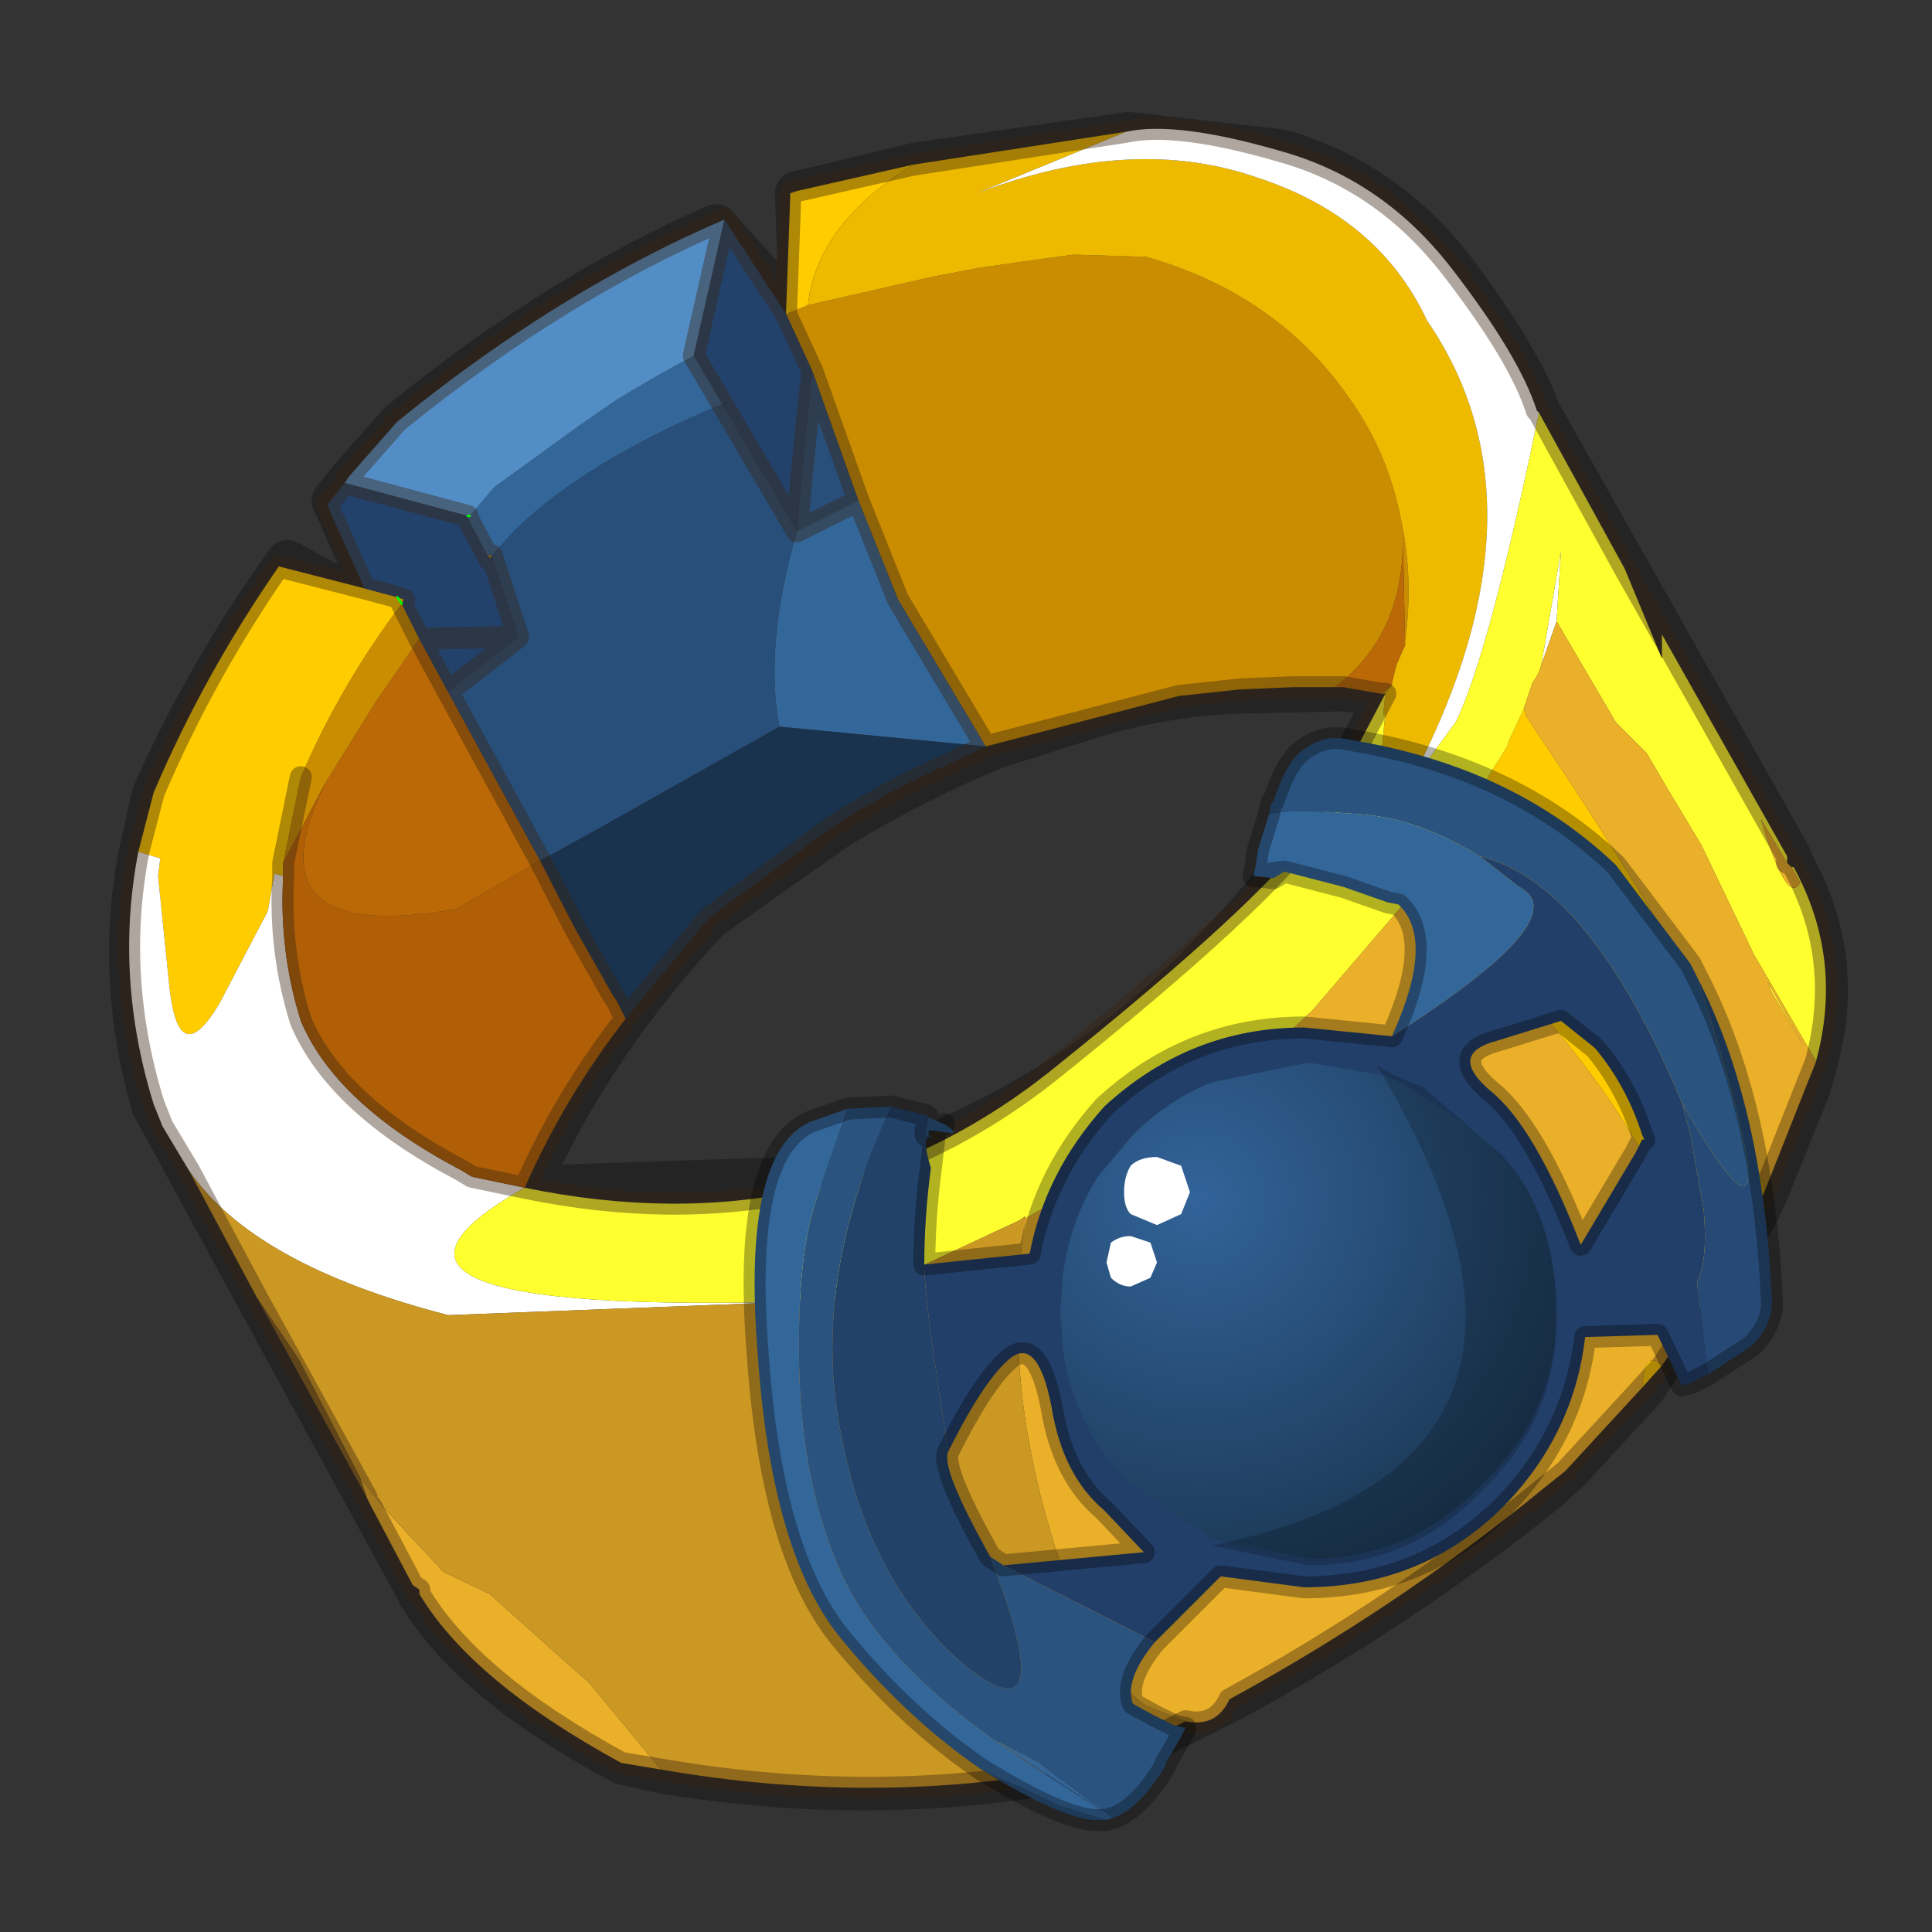 <?xml version="1.0" encoding="UTF-8" standalone="no"?>
<svg xmlns:xlink="http://www.w3.org/1999/xlink" height="440.0px" width="440.0px" xmlns="http://www.w3.org/2000/svg">
  <rect width="100%" height="100%" fill="#333333" stroke="none"/>
  <g transform="matrix(10.0, 0.0, 0.0, 10.0, 0.0, 0.0)">
    <use height="44.0" transform="matrix(1.0, 0.0, 0.0, 1.0, 0.0, 0.0)" width="44.0" xlink:href="#shape0"/>
  </g>
  <defs>
    <g id="shape0" transform="matrix(1.0, 0.0, 0.0, 1.0, 0.0, 0.0)">
      <path d="M44.0 44.0 L0.0 44.0 0.0 0.0 44.0 0.0 44.0 44.0" fill="#43adca" fill-opacity="0.0" fill-rule="evenodd" stroke="none"/>
      <path d="M40.85 19.75 Q42.0 21.85 41.35 24.2 L41.2 24.75 40.25 27.1 40.05 27.55 39.8 28.0 37.45 31.6 35.7 33.5 35.2 33.95 Q31.9 36.6 28.05 38.7 L25.15 40.15 Q20.25 41.2 15.1 40.35 L14.2 40.15 Q10.8 38.35 9.55 36.3 L9.45 36.1 5.9 29.6 3.75 25.65 3.5 25.2 Q2.65 22.3 3.2 19.45 L3.5 18.1 Q4.75 15.3 6.55 12.8 L8.75 14.0 7.6 11.4 8.0 10.9 9.1 9.65 Q12.65 6.75 16.3 5.15 L18.25 7.3 18.15 4.4 20.85 3.75 25.7 3.05 29.2 3.45 Q31.55 4.15 33.1 6.15 34.6 8.15 35.05 9.4 L40.75 19.5 40.85 19.75 M40.75 19.5 L40.75 19.75 40.65 22.05 40.6 22.1 40.45 22.65 39.45 25.0 39.4 25.2 39.05 25.8 38.75 26.3 38.0 27.5 36.8 29.15 34.9 31.25 34.75 31.35 Q31.8 33.8 28.35 35.85 L27.9 36.1 23.95 38.1 21.5 38.55 Q18.05 38.95 14.4 38.45 L13.45 38.3 12.9 38.2 12.5 38.1 9.6 36.25 9.45 36.1 M22.7 17.0 Q20.85 17.75 19.05 18.85 L16.15 20.9 Q13.5 23.7 12.0 27.05 L19.4 26.8 Q24.55 25.05 27.7 21.6 29.3 19.95 30.4 18.15 L31.6 15.85 30.65 15.7 28.3 15.75 Q26.5 15.8 24.75 16.35 L22.7 17.0 M6.9 17.75 Q6.55 18.7 6.5 19.65 L6.5 20.0 Q6.35 21.65 6.9 23.3 7.7 25.15 10.5 26.7 L10.55 26.7 10.75 26.8 12.0 27.05 M18.5 31.8 Q14.7 32.4 10.75 31.8 L8.85 31.5 8.2 31.2 5.9 29.6" fill="none" stroke="#000000" stroke-linecap="round" stroke-linejoin="round" stroke-opacity="0.302" stroke-width="1.0"/>
      <path d="M18.4 6.95 L21.25 6.3 22.3 6.1 23.7 5.9 24.45 5.8 26.1 5.85 Q29.1 6.7 30.75 9.1 31.6 10.3 31.9 11.8 32.2 13.15 32.0 14.6 L32.0 14.65 32.0 14.7 31.95 12.15 Q32.0 14.45 30.4 15.65 L29.55 15.65 29.45 15.65 28.25 15.7 26.85 15.85 22.45 17.0 20.45 13.65 19.55 11.4 18.5 8.45 17.9 7.15 18.4 6.95 M31.7 15.6 L31.55 15.8 31.45 15.8 31.7 15.6 M9.15 13.75 L9.55 14.55 8.55 16.0 7.4 17.85 6.45 19.65 6.85 17.7 Q7.75 15.6 9.15 13.75 M11.2 12.65 L11.15 12.75 11.15 12.7 11.1 12.65 11.2 12.65 11.15 12.7 11.2 12.65" fill="#ca8d02" fill-rule="evenodd" stroke="none"/>
      <path d="M32.3 20.2 L34.2 17.2 34.35 16.95 34.35 16.9 34.7 16.15 34.75 16.25 34.75 16.3 35.85 17.95 Q40.1 24.5 39.45 25.0 L40.2 27.1 40.0 27.55 39.8 28.0 38.7 29.85 38.6 29.4 Q37.85 25.3 32.3 20.2 M37.85 31.1 L37.4 31.6 Q37.45 30.7 37.85 31.1 M3.15 19.4 L3.5 18.05 Q4.65 15.35 6.35 12.9 L8.3 13.4 9.05 13.6 9.2 13.65 9.15 13.75 Q7.75 15.6 6.85 17.7 L6.45 19.65 6.45 19.95 6.25 19.9 6.1 20.75 5.0 22.85 Q4.05 24.45 3.85 22.4 L3.6 19.95 3.65 19.55 3.15 19.4 M17.9 7.15 L18.0 4.4 18.15 4.35 20.8 3.75 Q18.6 5.1 18.4 6.95 L17.9 7.15 M10.65 11.8 L10.65 11.75 10.7 11.75 10.65 11.8 M9.15 13.75 L9.05 13.6 9.15 13.75" fill="#ffcc00" fill-rule="evenodd" stroke="none"/>
      <path d="M32.05 17.95 Q31.55 17.9 31.45 17.25 L31.55 16.25 31.5 16.3 31.55 15.8 31.7 15.6 31.7 15.55 31.8 15.15 31.95 14.8 32.0 14.7 32.0 14.65 32.0 14.6 Q32.2 13.15 31.9 11.8 31.6 10.3 30.75 9.1 29.1 6.7 26.1 5.85 L24.45 5.8 23.7 5.9 22.3 6.1 21.25 6.3 18.4 6.95 Q18.6 5.1 20.8 3.75 L25.65 3.0 22.25 4.4 Q25.8 3.05 28.65 4.05 31.4 4.95 32.5 7.3 35.45 11.6 32.05 17.95" fill="#edba00" fill-rule="evenodd" stroke="none"/>
      <path d="M30.4 15.65 Q32.0 14.45 31.95 12.15 L32.0 14.7 31.95 14.8 31.8 15.15 31.7 15.55 31.7 15.6 31.45 15.8 30.6 15.65 30.4 15.65 M7.4 17.85 L8.55 16.0 9.55 14.55 10.2 15.75 12.3 19.6 10.4 20.7 Q5.6 21.55 7.4 17.85 M11.2 12.65 L11.15 12.7 11.2 12.65" fill="#bb6906" fill-rule="evenodd" stroke="none"/>
      <path d="M35.05 9.4 Q33.9 14.95 33.15 16.45 L32.05 17.95 Q35.45 11.6 32.5 7.3 31.4 4.95 28.65 4.05 25.8 3.05 22.25 4.4 L25.65 3.0 Q26.8 2.75 29.2 3.45 31.5 4.1 33.05 6.1 34.6 8.1 35.0 9.35 L35.05 9.4 M11.95 27.05 Q6.55 30.1 19.35 29.6 L10.25 29.95 10.2 29.95 Q5.75 28.8 4.3 26.65 L3.7 25.65 3.5 25.15 Q2.6 22.25 3.15 19.4 L3.65 19.55 3.6 19.95 3.85 22.4 Q4.05 24.45 5.0 22.85 L6.1 20.75 6.25 19.9 6.45 19.95 Q6.35 21.65 6.85 23.25 7.65 25.15 10.5 26.65 L10.75 26.8 11.95 27.05 M35.1 15.15 L35.55 12.55 35.45 14.15 35.1 15.15" fill="#ffffff" fill-rule="evenodd" stroke="none"/>
      <path d="M40.7 19.65 L40.1 18.65 Q40.7 20.65 41.0 20.1 L40.8 19.75 40.85 19.75 Q42.0 21.85 41.35 24.2 L41.35 24.15 39.95 21.75 38.75 19.25 38.0 18.0 37.5 17.15 36.8 16.45 35.45 14.15 35.55 12.55 35.1 15.15 35.05 15.3 35.0 15.4 34.9 15.55 34.75 16.0 34.7 16.15 34.35 16.9 34.35 16.95 34.2 17.2 32.3 20.2 29.9 23.0 Q27.2 25.6 23.35 27.75 L23.35 27.7 23.2 27.8 19.35 29.6 Q6.55 30.1 11.95 27.05 18.75 28.45 23.85 24.45 28.85 20.45 30.0 18.75 L31.55 15.8 31.5 16.3 31.55 16.25 31.45 17.25 Q31.55 17.9 32.05 17.95 L33.15 16.45 Q33.9 14.95 35.05 9.4 L37.0 12.95 37.85 15.0 37.85 14.45 40.7 19.5 40.7 19.65 M40.35 22.6 L40.25 22.35 41.1 23.85 40.35 22.6" fill="#ffff2f" fill-rule="evenodd" stroke="none"/>
      <path d="M40.8 19.75 L41.0 20.1 Q40.7 20.65 40.1 18.65 L40.7 19.65 40.8 19.75 M23.35 27.75 Q27.2 25.6 29.9 23.0 L32.3 20.2 Q37.85 25.3 38.6 29.4 L38.7 29.85 37.85 31.1 Q37.45 30.7 37.4 31.6 L35.65 33.5 35.15 33.9 Q31.85 36.6 28.0 38.7 27.7 39.35 27.0 39.2 L26.1 38.85 Q24.75 37.9 23.8 34.45 22.85 31.0 23.35 27.75 M34.7 16.15 L34.75 16.0 34.9 15.55 35.0 15.4 35.05 15.3 35.1 15.15 35.45 14.15 36.8 16.45 37.5 17.15 38.0 18.0 38.75 19.25 39.95 21.75 41.35 24.15 41.35 24.2 41.15 24.7 40.2 27.1 39.45 25.0 Q40.1 24.5 35.85 17.95 L34.75 16.3 34.75 16.25 34.7 16.15 M15.05 40.3 L14.15 40.15 Q10.75 38.3 9.55 36.3 L9.55 36.2 9.4 36.1 8.45 34.3 8.35 34.1 8.2 33.65 8.75 34.35 10.1 35.8 11.15 36.3 13.05 38.0 13.4 38.3 15.05 40.3 M40.35 22.6 L41.1 23.85 40.25 22.35 40.35 22.6" fill="#ebb029" fill-rule="evenodd" stroke="none"/>
      <path d="M19.35 29.6 L23.2 27.8 23.35 27.7 23.35 27.75 Q22.85 31.0 23.8 34.45 24.75 37.9 26.1 38.85 L27.0 39.2 25.1 40.15 Q20.25 41.2 15.05 40.3 L13.4 38.3 13.05 38.0 11.15 36.3 10.1 35.8 8.75 34.35 8.2 33.65 6.8 30.95 5.85 29.55 4.3 26.65 Q5.75 28.8 10.2 29.95 L10.25 29.95 19.35 29.6" fill="#cc9824" fill-rule="evenodd" stroke="none"/>
      <path d="M14.05 22.8 L14.25 23.2 Q12.85 25.0 11.95 27.05 L10.75 26.8 10.5 26.65 Q7.65 25.15 6.85 23.25 6.35 21.65 6.45 19.95 L6.45 19.65 7.4 17.85 Q5.6 21.55 10.4 20.7 L12.3 19.6 13.1 21.15 13.95 22.65 14.05 22.8" fill="#b05f06" fill-rule="evenodd" stroke="none"/>
      <path d="M8.35 34.1 L5.85 29.55 6.8 30.95 8.2 33.65 8.35 34.1" fill="#7d5b22" fill-rule="evenodd" stroke="none"/>
      <path d="M19.55 11.4 L20.45 13.65 22.45 17.0 17.75 16.55 Q17.4 14.7 18.15 12.1 L19.55 11.4 M10.65 11.8 L10.7 11.75 11.25 11.1 13.25 9.65 14.05 9.1 Q14.95 8.55 15.8 8.1 L16.45 9.2 Q13.35 10.5 11.75 12.05 L11.2 12.65 11.1 12.65 10.65 11.8" fill="#336699" fill-rule="evenodd" stroke="none"/>
      <path d="M19.55 11.4 L18.15 12.1 Q17.4 14.7 17.75 16.55 L13.4 19.0 12.3 19.6 10.2 15.75 11.75 14.55 11.8 14.5 11.2 12.65 11.75 12.05 Q13.35 10.5 16.45 9.2 L18.15 12.1 18.25 10.9 18.5 8.45 19.55 11.4 M18.25 10.9 L18.15 12.1 18.25 10.9" fill="#284f7a" fill-rule="evenodd" stroke="none"/>
      <path d="M22.45 17.0 L20.65 17.85 Q19.7 18.35 19.0 18.8 L16.15 20.9 14.25 23.2 14.05 22.8 13.95 22.65 13.1 21.15 12.3 19.6 13.4 19.0 17.75 16.55 22.45 17.0" fill="#19324d" fill-rule="evenodd" stroke="none"/>
      <path d="M7.85 11.0 L7.95 10.85 9.05 9.6 Q12.75 6.6 16.5 5.0 L15.8 8.1 Q14.95 8.55 14.05 9.1 L13.25 9.65 11.25 11.1 10.7 11.75 10.65 11.75 7.85 11.0" fill="#538dc6" fill-rule="evenodd" stroke="none"/>
      <path d="M8.3 13.4 L7.45 11.5 7.85 11.0 10.65 11.75 10.65 11.8 11.1 12.65 11.15 12.7 11.15 12.75 11.2 12.65 11.8 14.5 9.55 14.55 11.8 14.5 11.75 14.55 10.2 15.75 9.55 14.55 9.15 13.75 9.2 13.65 9.05 13.6 8.3 13.4 M16.5 5.0 L17.9 7.15 18.5 8.45 18.25 10.9 18.15 12.1 16.45 9.2 15.8 8.1 16.5 5.0" fill="#23426b" fill-rule="evenodd" stroke="none"/>
      <path d="M40.7 19.65 L40.7 19.5 37.85 14.45 M37.0 12.95 L35.05 9.4 M31.55 15.8 L30.0 18.75 Q28.85 20.45 23.85 24.45 18.75 28.45 11.95 27.05 L10.75 26.8 10.5 26.65 Q7.65 25.15 6.85 23.25 6.35 21.65 6.45 19.95 M41.35 24.2 Q42.0 21.85 40.85 19.75 M40.7 19.5 L40.85 19.75 M41.35 24.2 L41.15 24.7 40.2 27.1 40.0 27.55 39.8 28.0 38.7 29.85 37.85 31.1 37.4 31.6 35.65 33.5 35.15 33.9 Q31.85 36.6 28.0 38.7 27.7 39.35 27.0 39.2 L25.1 40.15 Q20.25 41.2 15.05 40.3 L14.15 40.15 Q10.75 38.3 9.55 36.3 L9.4 36.1 8.45 34.3 M8.35 34.1 L5.85 29.55 4.3 26.65 3.7 25.65 3.5 25.15 Q2.6 22.25 3.15 19.4 L3.5 18.05 Q4.65 15.35 6.35 12.9 L8.3 13.4 7.45 11.5 7.85 11.0 7.95 10.85 9.05 9.6 Q12.75 6.6 16.5 5.0 L17.9 7.15 18.0 4.4 18.15 4.35 20.8 3.75 25.65 3.0 Q26.8 2.75 29.2 3.45 31.5 4.1 33.05 6.1 34.6 8.1 35.0 9.35 L35.05 9.4 M22.45 17.0 L26.85 15.85 28.25 15.7 29.45 15.65 29.55 15.65 30.4 15.65 M31.55 15.8 L31.45 15.8 30.6 15.65 30.4 15.65 M22.45 17.0 L20.65 17.85 Q19.7 18.35 19.0 18.8 L16.15 20.9 14.25 23.2 14.05 22.8 14.25 23.2 Q12.85 25.0 11.95 27.05 M22.45 17.0 L20.45 13.65 19.55 11.4 18.15 12.1 18.25 10.9 18.5 8.45 19.55 11.4 M37.0 12.95 L37.85 14.45 M10.65 11.75 L10.65 11.8 M10.65 11.75 L7.85 11.0 M17.9 7.15 L18.5 8.45 M15.8 8.1 L16.45 9.2 18.15 12.1 M16.5 5.0 L15.8 8.1 M9.15 13.75 L9.2 13.65 9.05 13.6 8.3 13.4 M9.15 13.75 L9.55 14.55 11.8 14.5 11.2 12.65 11.15 12.75 11.15 12.7 11.1 12.65 10.65 11.8 M9.55 14.55 L10.2 15.75 11.75 14.55 11.8 14.5 M6.85 17.7 L6.45 19.65 6.45 19.95 M12.3 19.6 L10.2 15.75 M12.3 19.6 L13.1 21.15 13.95 22.65 14.05 22.8 M9.4 36.1 L9.55 36.2" fill="none" stroke="#382510" stroke-linecap="round" stroke-linejoin="round" stroke-opacity="0.4" stroke-width="0.5"/>
      <path d="M10.7 11.75 L10.65 11.75 M9.05 13.6 L9.15 13.75" fill="none" stroke="#00ff00" stroke-linecap="round" stroke-linejoin="round" stroke-width="0.05"/>
      <path d="M33.7 19.5 L34.6 20.2 Q35.95 20.9 31.7 23.6 32.7 21.4 31.85 20.6 L31.6 20.55 30.6 20.2 29.25 19.85 28.55 19.95 29.25 19.85 29.0 20.0 28.55 19.95 28.6 19.7 28.65 19.35 28.9 18.55 Q29.3 18.4 31.05 18.55 32.3 18.65 33.7 19.5 M36.9 26.0 L37.25 26.25 36.9 26.0 M25.35 41.4 L25.2 41.45 24.2 41.15 22.35 40.3 Q20.6 39.1 19.1 37.25 17.55 35.3 17.25 30.75 16.9 26.25 18.45 25.55 L19.3 25.25 20.3 25.2 19.3 25.25 18.6 27.3 Q18.15 28.55 18.2 31.15 18.25 33.7 19.1 35.7 19.95 37.7 22.6 39.6 L23.4 40.15 25.35 41.4 22.7 39.65 23.65 40.15 25.35 41.4" fill="#336699" fill-rule="evenodd" stroke="none"/>
      <path d="M33.7 19.5 Q32.3 18.65 31.05 18.55 29.3 18.4 28.9 18.55 L28.95 18.3 29.0 18.25 Q29.3 17.35 29.65 17.1 30.15 16.7 30.75 16.85 34.45 17.45 36.8 19.7 L38.5 21.95 38.65 22.25 Q41.05 29.75 38.5 25.45 L38.3 25.1 Q36.2 20.1 33.7 19.5 M22.85 35.65 L26.3 37.4 Q25.6 38.25 25.8 38.8 L26.25 39.05 26.45 39.15 26.75 39.3 27.0 39.35 26.75 39.3 27.0 39.35 26.9 39.55 26.55 40.15 26.55 40.2 Q25.95 41.2 25.35 41.4 L23.65 40.15 22.7 39.65 25.35 41.4 23.4 40.15 22.6 39.6 Q19.95 37.7 19.1 35.7 18.25 33.7 18.2 31.15 18.15 28.55 18.6 27.3 L19.3 25.25 20.3 25.2 Q18.45 29.15 19.15 32.65 19.8 36.1 22.0 37.95 24.2 39.7 22.55 35.45 L22.7 35.55 22.85 35.65 M25.2 41.45 L25.05 41.45 Q24.3 41.5 22.35 40.3 L24.2 41.15 25.2 41.45 M21.15 25.45 L21.5 25.6 Q22.0 25.9 21.3 25.75 L21.2 25.75 21.25 25.75 21.3 25.75 21.25 25.75 21.2 25.75 21.15 25.45 21.15 25.75 21.15 25.45 21.2 25.75 21.15 25.75 21.15 25.85 Q21.0 25.95 21.15 25.45 L21.25 25.75 21.5 25.6 21.25 25.75 21.15 25.45 M21.2 25.75 L21.2 25.9 21.15 25.9 21.2 25.85 21.2 25.75 M21.2 25.9 L21.2 25.85 21.2 25.9" fill="#2a5380" fill-rule="evenodd" stroke="none"/>
      <path d="M21.05 28.8 Q21.05 29.65 21.6 33.05 21.4 33.4 22.55 35.45 24.2 39.7 22.0 37.95 19.8 36.1 19.15 32.65 18.45 29.15 20.3 25.2 L21.1 25.4 21.15 25.45 Q21.0 25.95 21.15 25.85 L21.15 25.9 Q21.0 25.95 21.2 26.6 21.05 27.75 21.05 28.8" fill="#224269" fill-rule="evenodd" stroke="none"/>
      <path d="M38.9 31.3 L38.65 29.2 Q38.9 28.7 38.8 27.55 L38.5 25.85 38.3 25.1 38.5 25.45 Q41.05 29.75 38.65 22.25 40.15 25.15 40.35 29.55 40.4 30.15 39.9 30.65 L38.9 31.3" fill="#264a75" fill-rule="evenodd" stroke="none"/>
      <path d="M31.7 23.6 Q35.95 20.9 34.6 20.2 L33.7 19.5 Q36.2 20.1 38.3 25.1 L38.5 25.85 38.8 27.55 Q38.9 28.7 38.65 29.2 L38.9 31.3 38.5 31.5 38.3 31.55 37.75 30.4 36.1 30.45 Q35.85 32.65 34.25 34.3 32.4 36.15 29.7 36.15 L27.8 35.9 26.3 37.4 22.85 35.65 26.05 35.35 25.15 34.4 Q24.2 33.6 23.95 32.05 23.65 30.5 23.05 30.9 22.45 31.35 21.6 33.05 21.05 29.65 21.05 28.8 L23.45 28.55 Q23.8 26.7 25.15 25.2 27.1 23.4 29.7 23.4 L31.7 23.6 M35.55 23.25 L34.1 23.7 Q32.95 24.0 33.95 24.85 34.95 25.65 36.0 28.35 L37.25 26.25 37.4 25.95 37.45 25.95 37.4 25.85 Q37.05 24.75 36.35 23.9 L36.3 23.85 35.55 23.25 36.3 23.85 36.35 23.9 36.3 23.85 35.55 23.25" fill="#223f69" fill-rule="evenodd" stroke="none"/>
      <path d="M28.9 18.55 L28.65 19.35 28.6 19.7 28.55 19.95 29.25 19.85 30.6 20.2 31.6 20.55 31.85 20.6 Q32.7 21.4 31.7 23.6 L29.7 23.4 Q27.1 23.4 25.15 25.2 23.8 26.7 23.45 28.55 L21.05 28.8 M21.6 33.05 Q22.45 31.35 23.05 30.9 23.65 30.5 23.95 32.05 24.2 33.6 25.15 34.4 L26.05 35.35 22.85 35.65 M26.3 37.4 L27.8 35.9 29.7 36.15 Q32.4 36.15 34.25 34.3 35.85 32.65 36.1 30.45 L37.75 30.4 38.3 31.55 38.5 31.5 38.9 31.3 39.9 30.65 Q40.4 30.15 40.35 29.55 40.15 25.15 38.65 22.25 L38.5 21.95 36.8 19.7 Q34.45 17.45 30.75 16.85 30.15 16.7 29.65 17.1 29.3 17.35 29.0 18.25 L28.95 18.3 28.9 18.55 M36.35 23.9 Q37.05 24.75 37.4 25.85 L37.45 25.95 37.4 25.95 37.25 26.25 36.0 28.35 Q34.95 25.65 33.95 24.85 32.95 24.0 34.1 23.7 L35.55 23.25 36.3 23.85 36.35 23.9 36.3 23.85 35.55 23.25 M28.55 19.95 L29.0 20.0 29.25 19.85 M26.75 39.3 L26.45 39.15 M26.75 39.3 L27.0 39.35 26.75 39.3 M27.0 39.35 L26.9 39.55 26.55 40.15 26.55 40.2 Q25.95 41.2 25.35 41.4 L25.2 41.45 25.05 41.45 Q24.3 41.5 22.35 40.3 20.6 39.1 19.1 37.25 17.55 35.3 17.25 30.75 16.9 26.25 18.45 25.55 L19.3 25.25 20.3 25.2 21.1 25.4 21.15 25.45 21.15 25.75 21.2 25.75 21.2 25.8 21.2 25.75 21.2 25.9 21.15 25.9 21.15 25.85 Q21.0 25.95 21.15 25.45 L21.25 25.75 21.5 25.6 M21.3 25.75 L21.2 26.6 Q21.05 27.75 21.05 28.8 M26.3 37.4 Q25.6 38.25 25.8 38.8 L26.25 39.05 26.45 39.15 M21.3 25.75 L21.25 25.75 21.2 25.75 21.15 25.45 M21.2 25.85 L21.15 25.9 M21.15 25.75 L21.15 25.85 21.2 25.8 21.2 25.85 21.2 25.75 M21.2 25.85 L21.2 25.9 M22.55 35.45 Q21.4 33.4 21.6 33.05 M22.55 35.45 L22.7 35.55 22.85 35.65" fill="none" stroke="#000000" stroke-linecap="round" stroke-linejoin="round" stroke-opacity="0.302" stroke-width="0.5"/>
      <path d="M29.8 24.2 L31.55 24.5 31.9 24.65 33.75 25.85 34.6 26.8 Q35.45 28.15 35.45 29.85 35.45 32.2 33.75 33.8 32.15 35.5 29.8 35.5 L27.6 35.05 25.8 33.8 25.5 33.55 Q24.4 32.3 24.2 30.65 L24.15 29.85 24.2 29.1 Q24.35 27.85 25.0 26.8 L25.8 25.85 Q26.6 25.05 27.6 24.65 L29.8 24.2" fill="url(#gradient0)" fill-rule="evenodd" stroke="none"/>
      <path d="M26.35 27.9 L25.75 27.65 Q25.6 27.5 25.6 27.15 25.6 26.8 25.75 26.55 25.95 26.35 26.35 26.35 L26.9 26.55 27.1 27.15 26.9 27.65 26.35 27.9 M25.75 29.3 Q25.5 29.3 25.3 29.1 L25.2 28.75 25.3 28.3 Q25.5 28.15 25.75 28.15 L26.2 28.3 26.35 28.75 26.2 29.1 25.75 29.3" fill="#ffffff" fill-rule="evenodd" stroke="none"/>
      <path d="M32.4 24.75 L34.2 26.3 Q35.45 27.65 35.45 30.0 35.45 32.35 33.75 33.95 32.15 35.65 29.8 35.65 L27.6 35.2 Q36.8 33.3 31.35 24.25 31.8 24.55 32.4 24.75" fill="#010305" fill-opacity="0.192" fill-rule="evenodd" stroke="none"/>
    </g>
    <radialGradient cx="0" cy="0" gradientTransform="matrix(0.014, 0.0, 0.0, 0.014, 27.3, 27.3)" gradientUnits="userSpaceOnUse" id="gradient0" r="819.2" spreadMethod="pad">
      <stop offset="0.0" stop-color="#326399"/>
      <stop offset="1.0" stop-color="#152b40"/>
    </radialGradient>
  </defs>
</svg>
